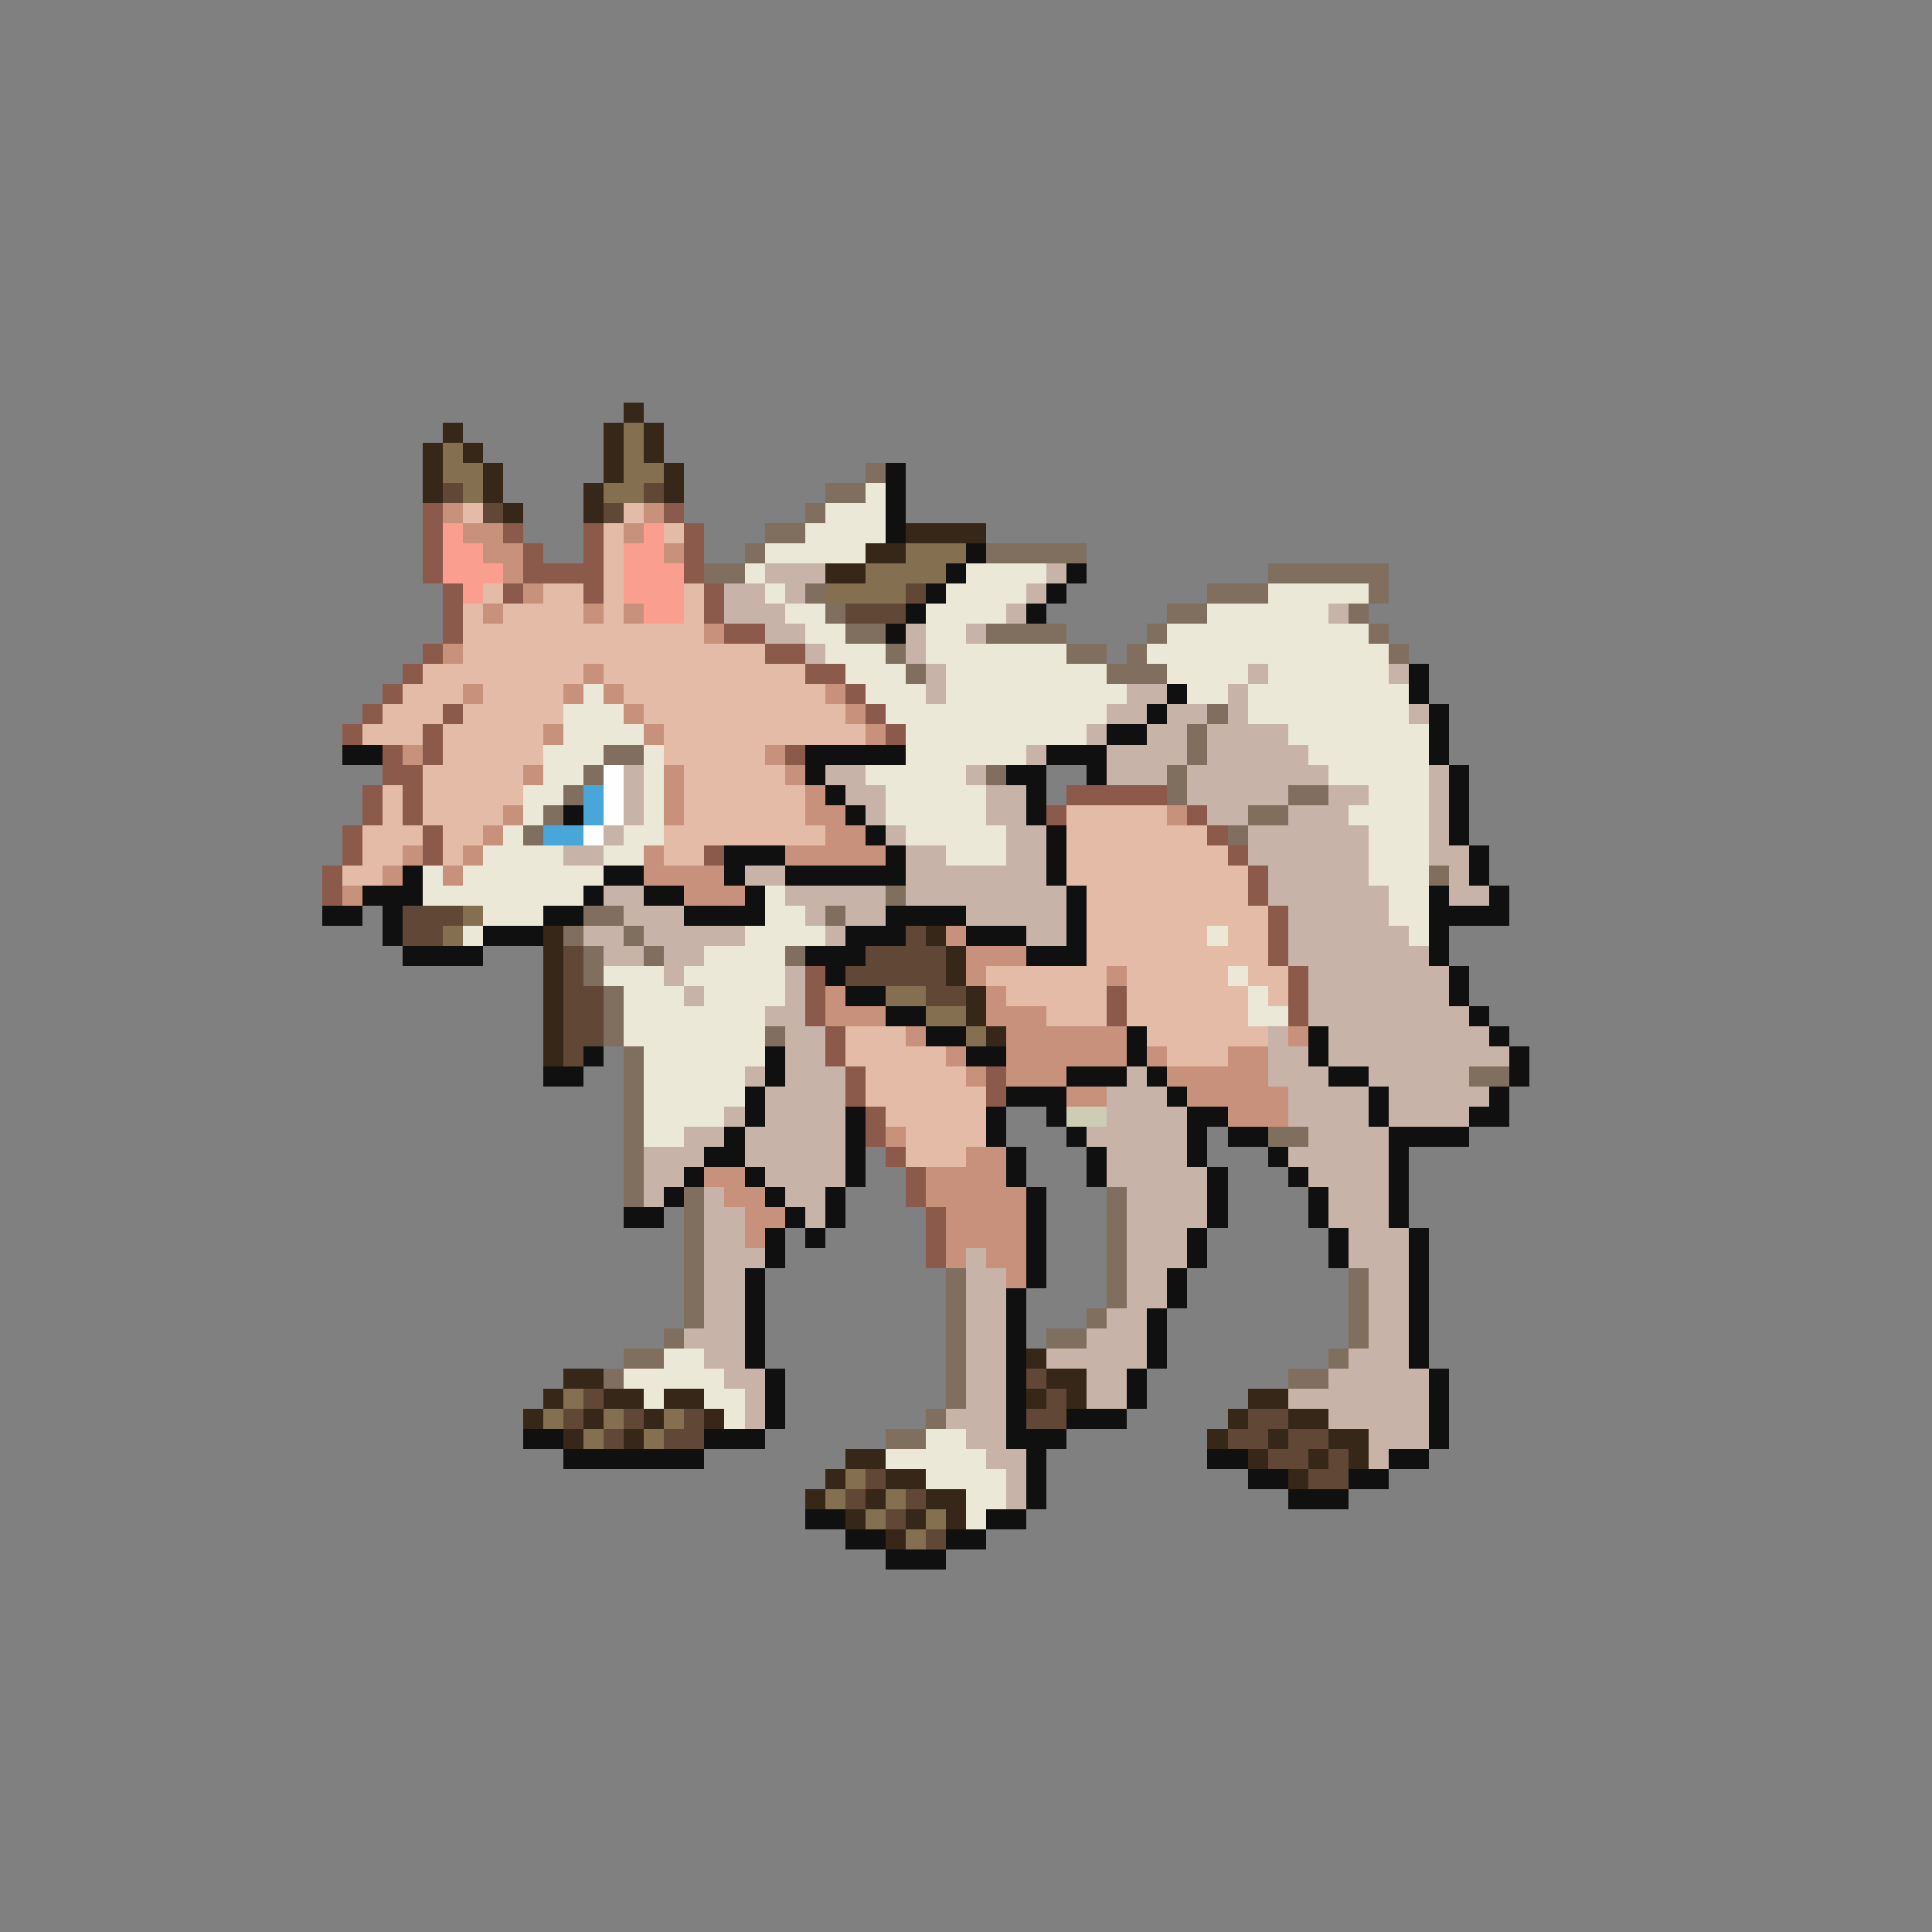 <svg xmlns="http://www.w3.org/2000/svg" viewBox="0 -0.5 96 96" shape-rendering="crispEdges">
<rect x="0" y="-0.5" width="96" height="96" fill="#808080" stroke="none"/>
<path stroke="#362718" d="M31 20h1M22 21h1M30 21h1M32 21h1M21 22h1M23 22h1M30 22h1M32 22h1M21 23h1M24 23h1M30 23h1M33 23h1M21 24h1M24 24h1M29 24h1M33 24h1M25 25h1M29 25h1M45 26h4M43 27h2M41 28h2M27 46h1M46 46h1M27 47h1M47 47h1M27 48h1M47 48h1M27 49h1M48 49h1M27 50h1M48 50h1M27 51h1M49 51h1M27 52h1M51 67h1M28 68h2M52 68h2M27 69h1M30 69h2M33 69h2M51 69h1M53 69h1M62 69h2M26 70h1M29 70h1M32 70h1M35 70h1M61 70h1M64 70h2M28 71h1M31 71h1M60 71h1M63 71h1M66 71h2M42 72h2M62 72h1M65 72h1M67 72h1M41 73h1M44 73h2M64 73h1M40 74h1M43 74h1M46 74h2M42 75h1M45 75h1M47 75h1M44 76h1" />
<path stroke="#846f51" d="M31 21h1M22 22h1M31 22h1M22 23h2M31 23h2M23 24h1M30 24h2M45 27h3M43 28h4M41 29h4M23 45h1M22 46h1M44 49h2M46 50h2M48 51h1M28 69h1M27 70h1M30 70h1M33 70h1M29 71h1M32 71h1M42 73h1M41 74h1M44 74h1M43 75h1M46 75h1M45 76h1" />
<path stroke="#806f5e" d="M43 23h1M41 24h2M40 25h1M38 26h2M37 27h1M49 27h5M35 28h2M63 28h6M40 29h1M60 29h3M68 29h1M41 30h1M58 30h2M67 30h1M42 31h2M49 31h4M57 31h1M68 31h1M44 32h1M53 32h2M56 32h1M69 32h1M45 33h1M55 33h3M60 35h1M59 36h1M30 37h2M59 37h1M29 38h1M49 38h1M58 38h1M28 39h1M58 39h1M64 39h2M27 40h1M62 40h2M26 41h1M61 41h1M71 43h1M44 44h1M29 45h2M41 45h1M28 46h1M31 46h1M29 47h1M32 47h1M39 47h1M29 48h1M30 49h1M30 50h1M30 51h1M38 51h1M31 52h1M31 53h1M73 53h2M31 54h1M31 55h1M31 56h1M63 56h2M31 57h1M31 58h1M31 59h1M34 59h1M55 59h1M34 60h1M55 60h1M34 61h1M55 61h1M34 62h1M55 62h1M34 63h1M47 63h1M55 63h1M67 63h1M34 64h1M47 64h1M55 64h1M67 64h1M34 65h1M47 65h1M54 65h1M67 65h1M33 66h1M47 66h1M52 66h2M67 66h1M31 67h2M47 67h1M66 67h1M30 68h1M47 68h1M64 68h2M47 69h1M46 70h1M44 71h2" />
<path stroke="#101010" d="M44 23h1M44 24h1M44 25h1M44 26h1M48 27h1M47 28h1M53 28h1M46 29h1M52 29h1M45 30h1M51 30h1M44 31h1M70 33h1M58 34h1M70 34h1M57 35h1M71 35h1M55 36h2M71 36h1M17 37h2M40 37h5M52 37h3M71 37h1M40 38h1M50 38h2M54 38h1M72 38h1M41 39h1M51 39h1M72 39h1M28 40h1M42 40h1M51 40h1M72 40h1M43 41h1M52 41h1M72 41h1M36 42h3M44 42h1M52 42h1M73 42h1M20 43h1M30 43h2M36 43h1M39 43h6M52 43h1M73 43h1M18 44h3M29 44h1M32 44h2M37 44h1M53 44h1M71 44h1M74 44h1M16 45h2M19 45h1M27 45h2M34 45h4M44 45h4M53 45h1M71 45h4M19 46h1M24 46h3M42 46h3M48 46h3M53 46h1M71 46h1M20 47h4M40 47h3M51 47h3M71 47h1M41 48h1M72 48h1M42 49h2M72 49h1M44 50h2M73 50h1M46 51h2M56 51h1M65 51h1M74 51h1M29 52h1M38 52h1M48 52h2M56 52h1M65 52h1M75 52h1M27 53h2M38 53h1M53 53h3M57 53h1M66 53h2M75 53h1M37 54h1M50 54h3M58 54h1M68 54h1M74 54h1M37 55h1M42 55h1M49 55h1M52 55h1M59 55h2M68 55h1M73 55h2M36 56h1M42 56h1M49 56h1M53 56h1M59 56h1M61 56h2M69 56h4M35 57h2M42 57h1M50 57h1M54 57h1M59 57h1M63 57h1M69 57h1M34 58h1M37 58h1M42 58h1M50 58h1M54 58h1M60 58h1M64 58h1M69 58h1M33 59h1M38 59h1M41 59h1M51 59h1M60 59h1M65 59h1M69 59h1M31 60h2M39 60h1M41 60h1M51 60h1M60 60h1M65 60h1M69 60h1M38 61h1M40 61h1M51 61h1M59 61h1M66 61h1M70 61h1M38 62h1M51 62h1M59 62h1M66 62h1M70 62h1M37 63h1M51 63h1M58 63h1M70 63h1M37 64h1M50 64h1M58 64h1M70 64h1M37 65h1M50 65h1M57 65h1M70 65h1M37 66h1M50 66h1M57 66h1M70 66h1M37 67h1M50 67h1M57 67h1M70 67h1M38 68h1M50 68h1M56 68h1M71 68h1M38 69h1M50 69h1M56 69h1M71 69h1M38 70h1M50 70h1M53 70h3M71 70h1M26 71h2M35 71h3M50 71h3M71 71h1M28 72h7M51 72h1M60 72h2M69 72h2M51 73h1M62 73h2M67 73h2M51 74h1M64 74h3M40 75h2M49 75h2M42 76h2M47 76h2M44 77h3" />
<path stroke="#614836" d="M22 24h1M32 24h1M24 25h1M30 25h1M45 29h1M42 30h3M20 45h3M20 46h2M45 46h1M28 47h1M43 47h4M28 48h1M42 48h5M28 49h2M46 49h2M28 50h2M28 51h2M28 52h1M51 68h1M29 69h1M52 69h1M28 70h1M31 70h1M34 70h1M51 70h2M62 70h2M30 71h1M33 71h2M61 71h2M64 71h2M63 72h2M66 72h1M43 73h1M65 73h2M42 74h1M45 74h1M44 75h1M46 76h1" />
<path stroke="#ece8d7" d="M43 24h1M41 25h3M40 26h4M38 27h5M37 28h1M48 28h4M38 29h1M47 29h4M63 29h5M39 30h2M46 30h4M60 30h6M40 31h2M46 31h2M58 31h10M41 32h3M46 32h7M57 32h12M42 33h3M47 33h8M58 33h4M63 33h6M29 34h1M43 34h3M47 34h9M59 34h2M62 34h8M28 35h3M44 35h11M62 35h8M28 36h4M45 36h9M64 36h7M27 37h3M32 37h1M45 37h6M65 37h6M27 38h2M32 38h1M43 38h5M66 38h5M26 39h2M32 39h1M44 39h5M68 39h3M26 40h1M32 40h1M44 40h5M67 40h4M25 41h1M31 41h2M45 41h5M68 41h3M24 42h4M30 42h2M47 42h3M68 42h3M21 43h1M23 43h7M68 43h3M21 44h8M38 44h1M69 44h2M24 45h3M38 45h2M69 45h2M23 46h1M37 46h4M60 46h1M70 46h1M35 47h4M30 48h3M34 48h5M61 48h1M31 49h3M35 49h4M62 49h1M31 50h7M62 50h2M31 51h7M32 52h6M32 53h5M32 54h5M32 55h4M32 56h2M33 67h2M31 68h5M32 69h1M35 69h2M36 70h1M46 71h2M44 72h5M46 73h4M48 74h2M48 75h1" />
<path stroke="#8c5a4a" d="M21 25h1M33 25h1M21 26h1M25 26h1M29 26h1M34 26h1M21 27h1M26 27h1M29 27h1M34 27h1M21 28h1M26 28h4M34 28h1M22 29h1M25 29h1M29 29h1M35 29h1M22 30h1M35 30h1M22 31h1M36 31h2M21 32h1M38 32h2M20 33h1M40 33h2M19 34h1M42 34h1M18 35h1M22 35h1M43 35h1M17 36h1M21 36h1M44 36h1M19 37h1M21 37h1M39 37h1M19 38h2M18 39h1M20 39h1M53 39h5M18 40h1M20 40h1M52 40h1M59 40h1M17 41h1M21 41h1M60 41h1M17 42h1M21 42h1M35 42h1M61 42h1M16 43h1M62 43h1M16 44h1M62 44h1M63 45h1M63 46h1M63 47h1M40 48h1M64 48h1M40 49h1M55 49h1M64 49h1M40 50h1M55 50h1M64 50h1M41 51h1M41 52h1M42 53h1M49 53h1M42 54h1M49 54h1M43 55h1M43 56h1M44 57h1M45 58h1M45 59h1M46 60h1M46 61h1M46 62h1" />
<path stroke="#c8917c" d="M22 25h1M32 25h1M23 26h2M31 26h1M24 27h2M33 27h1M25 28h1M26 29h1M24 30h1M29 30h1M31 30h1M35 31h1M22 32h1M29 33h1M23 34h1M28 34h1M30 34h1M41 34h1M31 35h1M42 35h1M27 36h1M32 36h1M43 36h1M20 37h1M38 37h1M26 38h1M33 38h1M39 38h1M33 39h1M40 39h1M25 40h1M33 40h1M40 40h2M58 40h1M24 41h1M41 41h2M20 42h1M23 42h1M32 42h1M39 42h5M19 43h1M22 43h1M32 43h4M17 44h1M34 44h3M47 46h1M48 47h3M48 48h1M55 48h1M41 49h1M49 49h1M41 50h3M49 50h3M45 51h1M50 51h6M64 51h1M47 52h1M50 52h6M57 52h1M61 52h2M48 53h1M50 53h3M58 53h5M53 54h2M59 54h5M61 55h3M44 56h1M48 57h2M35 58h2M46 58h4M36 59h2M46 59h5M37 60h2M47 60h4M37 61h1M47 61h4M47 62h1M49 62h2M50 63h1" />
<path stroke="#e3bba7" d="M23 25h1M31 25h1M30 26h1M33 26h1M30 27h1M30 28h1M24 29h1M27 29h2M30 29h1M34 29h1M23 30h1M25 30h4M30 30h1M34 30h1M23 31h12M23 32h15M21 33h8M30 33h10M20 34h3M24 34h4M31 34h10M19 35h3M23 35h5M32 35h10M18 36h3M22 36h5M33 36h10M22 37h5M33 37h5M21 38h5M34 38h5M19 39h1M21 39h5M34 39h6M19 40h1M21 40h4M34 40h6M53 40h5M18 41h3M22 41h2M33 41h8M53 41h7M18 42h2M22 42h1M33 42h2M53 42h8M17 43h2M53 43h9M54 44h8M54 45h9M54 46h6M61 46h2M54 47h9M49 48h6M56 48h5M62 48h2M50 49h5M56 49h6M63 49h1M52 50h3M56 50h6M42 51h3M57 51h6M42 52h5M58 52h3M43 53h5M43 54h6M44 55h5M45 56h4M45 57h3" />
<path stroke="#fa9f8f" d="M22 26h1M32 26h1M22 27h2M31 27h2M22 28h3M31 28h3M23 29h1M31 29h3M32 30h2" />
<path stroke="#c7b3a7" d="M38 28h3M52 28h1M36 29h2M39 29h1M51 29h1M36 30h3M50 30h1M66 30h1M38 31h2M45 31h1M48 31h1M40 32h1M45 32h1M46 33h1M62 33h1M69 33h1M46 34h1M56 34h2M61 34h1M55 35h2M58 35h2M61 35h1M70 35h1M54 36h1M57 36h2M60 36h4M51 37h1M55 37h4M60 37h5M31 38h1M41 38h2M48 38h1M55 38h3M59 38h7M71 38h1M31 39h1M42 39h2M49 39h2M59 39h5M66 39h2M71 39h1M31 40h1M43 40h1M49 40h2M60 40h2M64 40h3M71 40h1M30 41h1M44 41h1M50 41h2M62 41h6M71 41h1M28 42h2M45 42h2M50 42h2M62 42h6M71 42h2M37 43h2M45 43h7M63 43h5M72 43h1M30 44h2M39 44h5M45 44h8M63 44h6M72 44h2M31 45h3M40 45h1M42 45h2M48 45h5M64 45h5M29 46h2M32 46h5M41 46h1M51 46h2M64 46h6M30 47h2M33 47h2M64 47h7M33 48h1M39 48h1M65 48h7M34 49h1M39 49h1M65 49h7M38 50h2M65 50h8M39 51h2M63 51h1M66 51h8M39 52h2M63 52h2M66 52h9M37 53h1M39 53h3M56 53h1M63 53h3M68 53h5M38 54h4M55 54h3M64 54h4M69 54h5M36 55h1M38 55h4M55 55h4M64 55h4M69 55h4M34 56h2M37 56h5M54 56h5M65 56h4M32 57h3M37 57h5M55 57h4M64 57h5M32 58h2M38 58h4M55 58h5M65 58h4M32 59h1M35 59h1M39 59h2M56 59h4M66 59h3M35 60h2M40 60h1M56 60h4M66 60h3M35 61h2M56 61h3M67 61h3M35 62h3M48 62h1M56 62h3M67 62h3M35 63h2M48 63h2M56 63h2M68 63h2M35 64h2M48 64h2M56 64h2M68 64h2M35 65h2M48 65h2M55 65h2M68 65h2M34 66h3M48 66h2M54 66h3M68 66h2M35 67h2M48 67h2M52 67h5M67 67h3M36 68h2M48 68h2M54 68h2M66 68h5M37 69h1M48 69h2M54 69h2M64 69h7M37 70h1M47 70h3M66 70h5M48 71h2M68 71h3M49 72h2M68 72h1M50 73h1M50 74h1" />
<path stroke="#fefefe" d="M30 38h1M30 39h1M30 40h1M29 41h1" />
<path stroke="#49a6d8" d="M29 39h1M29 40h1M27 41h2" />
<path stroke="#cdccb4" d="M53 55h2" />
</svg>